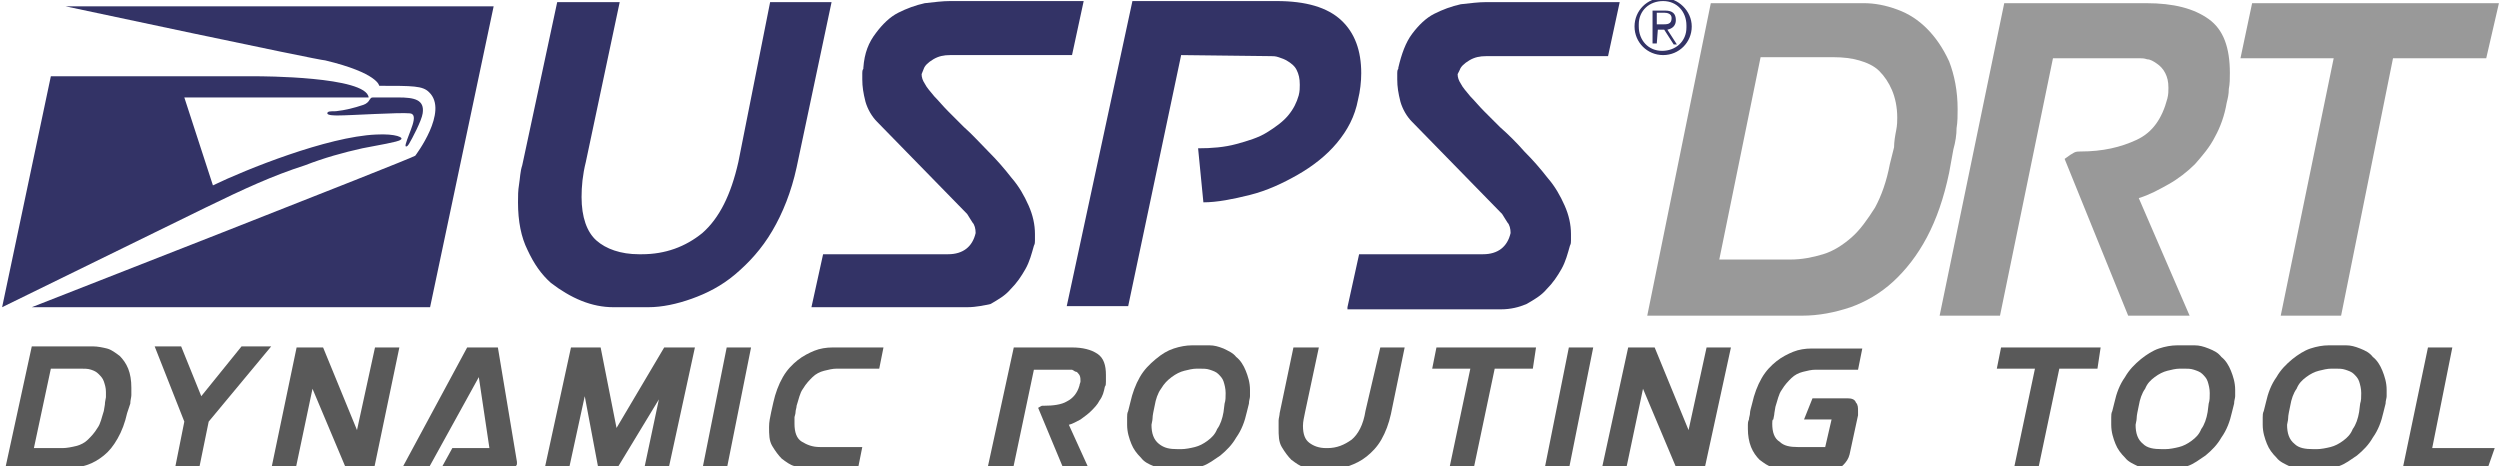 <?xml version="1.0" encoding="utf-8"?>
<!-- Generator: Adobe Illustrator 22.1.0, SVG Export Plug-In . SVG Version: 6.00 Build 0)  -->
<svg version="1.1" id="Layer_1" xmlns="http://www.w3.org/2000/svg" xmlns:xlink="http://www.w3.org/1999/xlink" x="0px" y="0px"
	 viewBox="0 0 236 44" style="enable-background:new 0 0 236 44;" xml:space="preserve">
<style type="text/css">
	.st0{fill:#333366;}
	.st1{fill:#595959;}
	.st2{fill:#999999;}
</style>
<path class="st0" d="M6.2,0.6h40.4l-6,28.4H3c0,0,35.8-14,36.2-14.3c0,0,3.2-4.2,1.3-6c-0.6-0.6-1.5-0.6-4.7-0.6
	c0,0-0.1-1.2-5.1-2.4C30.1,5.7,6.2,0.6,6.2,0.6z M34.3,9.9c-0.9,0.3-1.7,0.5-2.6,0.6c-0.5,0-0.8,0-0.8,0.2s0.7,0.2,1,0.2
	c1.2,0,5.8-0.3,6.8-0.2c0.9,0.1-0.1,1.8-0.4,2.9c-0.1,0.4,0.2,0.2,0.3,0c0.3-0.5,1.2-2.2,1.3-2.9c0.2-1.3-0.8-1.5-2.3-1.5h-2.4
	c-0.2,0-0.2,0.1-0.3,0.2C34.8,9.6,34.6,9.8,34.3,9.9z M19.4,19.6c3.7-1.8,6.3-3,9.4-4c1.8-0.7,3.6-1.2,5.4-1.6
	c1.5-0.3,3.4-0.6,3.6-0.8c0.4-0.2-0.4-0.6-2.3-0.5c-4.6,0.2-12.3,3.3-15.4,4.8l-2.7-8.3h17.4c-0.2-2-10.3-2-10.6-2H4.8L0.2,29
	L19.4,19.6"/>
<path class="st0" d="M72.7,0.2h5.8l-3.3,15.6c-0.5,2.3-1.3,4.3-2.3,6c-1,1.7-2.2,3-3.5,4.1s-2.7,1.8-4.1,2.3S62.5,29,61.2,29h-3.3
	c-1,0-2-0.2-3-0.6s-2-1-2.9-1.7c-0.9-0.8-1.6-1.8-2.2-3.1c-0.6-1.2-0.9-2.7-0.9-4.5c0-0.6,0-1.1,0.1-1.7s0.1-1.2,0.3-1.8l3.3-15.4
	h5.9l-3.2,15.1c-0.3,1.2-0.4,2.3-0.4,3.3c0,1.9,0.5,3.3,1.4,4.1c0.9,0.8,2.3,1.3,4,1.3h0.3c2.2,0,4.1-0.7,5.7-2
	c1.6-1.4,2.7-3.6,3.4-6.7L72.7,0.2z"/>
<path class="st0" d="M76.6,29l1.1-5h11.8c1.4,0,2.3-0.7,2.6-2c0-0.4-0.1-0.8-0.3-1c-0.2-0.3-0.3-0.5-0.5-0.8l0,0l-8.5-8.7
	c-0.5-0.5-0.9-1.2-1.1-1.9c-0.2-0.8-0.3-1.4-0.3-2.1c0-0.2,0-0.4,0-0.6c0-0.1,0-0.3,0.1-0.4V6.4C81.6,5,82,4,82.7,3.1
	c0.6-0.8,1.3-1.5,2.1-1.9c0.8-0.4,1.6-0.7,2.5-0.9c0.9-0.1,1.7-0.2,2.4-0.2h12.6l-1.1,5.1H89.7c-0.6,0-1.1,0.1-1.6,0.4
	s-0.8,0.6-0.9,0.9L87,7V6.9V7c0,0.3,0.1,0.6,0.3,0.9c0.2,0.4,0.5,0.7,0.9,1.2c0.4,0.4,0.8,0.9,1.3,1.4s1,1,1.5,1.5
	c0.8,0.7,1.5,1.5,2.3,2.3s1.5,1.6,2.2,2.5c0.7,0.8,1.2,1.7,1.6,2.6s0.6,1.8,0.6,2.7c0,0.2,0,0.4,0,0.6s0,0.3-0.1,0.5
	c-0.2,0.7-0.4,1.5-0.8,2.2s-0.8,1.3-1.4,1.9c-0.5,0.6-1.2,1-1.9,1.4C93,28.8,92.2,29,91.3,29H76.6z"/>
<path class="st0" d="M111.5,5.2l-5,23.7h-5.8l6.2-28.8h13.6c2.8,0,4.8,0.6,6.1,1.8c1.3,1.2,1.9,2.9,1.9,5c0,0.8-0.1,1.7-0.3,2.5
	c-0.3,1.6-1,2.9-2,4.1s-2.3,2.2-3.7,3c-1.4,0.8-2.9,1.5-4.5,1.9s-3.1,0.7-4.4,0.7l-0.5-5.1c1.3,0,2.5-0.1,3.6-0.4
	c1.1-0.3,2.1-0.6,2.9-1.1s1.5-1,2-1.6s0.8-1.2,1-1.9l0,0c0.1-0.4,0.1-0.7,0.1-1c0-0.6-0.1-1-0.3-1.4c-0.2-0.4-0.5-0.6-0.8-0.8
	c-0.3-0.2-0.6-0.3-0.9-0.4s-0.5-0.1-0.7-0.1L111.5,5.2L111.5,5.2z"/>
<path class="st0" d="M127.2,29l1.1-5H140c1.4,0,2.3-0.7,2.6-2c0-0.4-0.1-0.8-0.3-1c-0.2-0.3-0.3-0.5-0.5-0.8l0,0l-8.5-8.7
	c-0.5-0.5-0.9-1.2-1.1-1.9c-0.2-0.8-0.3-1.4-0.3-2.1c0-0.2,0-0.4,0-0.6c0-0.1,0-0.3,0.1-0.4V6.4c0.3-1.3,0.7-2.4,1.3-3.2
	s1.3-1.5,2.1-1.9s1.6-0.7,2.5-0.9c0.9-0.1,1.7-0.2,2.4-0.2h12.6l-1.1,5.1h-11.5c-0.6,0-1.1,0.1-1.6,0.4s-0.8,0.6-0.9,0.9L137.6,7
	V6.9V7c0,0.3,0.1,0.6,0.3,0.9c0.2,0.4,0.5,0.7,0.9,1.2c0.4,0.4,0.8,0.9,1.3,1.4s1,1,1.5,1.5c0.8,0.7,1.6,1.5,2.3,2.3
	c0.8,0.8,1.5,1.6,2.2,2.5c0.7,0.8,1.2,1.7,1.6,2.6c0.4,0.9,0.6,1.8,0.6,2.7c0,0.2,0,0.4,0,0.6s0,0.3-0.1,0.5
	c-0.2,0.7-0.4,1.5-0.8,2.2c-0.4,0.7-0.8,1.3-1.4,1.9c-0.5,0.6-1.2,1-1.9,1.4c-0.7,0.3-1.5,0.5-2.4,0.5h-14.5L127.2,29L127.2,29z"/>
<path class="st0" d="M159.7,2.5c0,1.5-1.2,2.7-2.7,2.7s-2.7-1.2-2.7-2.7s1.2-2.7,2.7-2.7l0,0C158.4-0.2,159.7,1,159.7,2.5L159.7,2.5
	z M154.7,2.5c0,1.3,0.9,2.3,2.2,2.3s2.3-0.9,2.3-2.2c0-0.1,0-0.1,0-0.2c0-1.3-0.9-2.3-2.2-2.3s-2.3,0.9-2.3,2.2
	C154.7,2.4,154.7,2.5,154.7,2.5z M156.4,4.1H156V1h1.2c0.7,0,1,0.3,1,0.9c0,0.5-0.3,0.8-0.8,0.9l0.9,1.4H158l-0.9-1.4h-0.6
	L156.4,4.1L156.4,4.1z M156.9,2.3c0.5,0,0.9,0,0.9-0.6c0-0.4-0.4-0.5-0.7-0.5h-0.7v1.1H156.9z"/>
<g>
	<path class="st1" d="M12,39c-0.2,0.9-0.5,1.7-0.9,2.4c-0.4,0.7-0.8,1.2-1.3,1.6c-0.5,0.4-1,0.7-1.6,0.9c-0.6,0.2-1.2,0.3-1.8,0.3
		H0.5l2.5-11.5h5.8c0.4,0,0.9,0.1,1.3,0.2c0.4,0.1,0.8,0.4,1.2,0.7c0.3,0.3,0.6,0.7,0.8,1.2c0.2,0.5,0.3,1.1,0.3,1.8
		c0,0.2,0,0.5,0,0.7c0,0.2-0.1,0.5-0.1,0.8L12,39z M10,37.5c0-0.2,0-0.3,0-0.5c0-0.4-0.1-0.7-0.2-1c-0.1-0.3-0.3-0.5-0.5-0.7
		S8.9,35,8.6,34.9s-0.6-0.1-1-0.1H4.8l-1.6,7.5h2.7c0.4,0,0.9-0.1,1.3-0.2c0.4-0.1,0.8-0.3,1.1-0.6c0.3-0.3,0.6-0.6,0.9-1.1
		c0.3-0.4,0.4-1,0.6-1.6l0.1-0.6C9.9,37.9,10,37.6,10,37.5z"/>
	<path class="st1" d="M16.5,44.3l0.9-4.5l-2.8-7.1h2.5l1.9,4.7l3.8-4.7h2.8l-5.9,7.1l-0.9,4.4H16.5z"/>
	<path class="st1" d="M35.3,44.3h-2.6l-3.2-7.6l-1.6,7.6h-2.3L28,32.8h2.5l3.2,7.8l1.7-7.8h2.3L35.3,44.3z"/>
	<path class="st1" d="M44.1,32.8H47l1.8,10.8v0.2c0,0.1-0.1,0.2-0.2,0.3c-0.1,0.1-0.2,0.2-0.2,0.2h-6.8l1.1-2h3.5l-1-6.7l-4.8,8.7
		h-2.5L44.1,32.8z"/>
	<path class="st1" d="M65.6,32.8l-2.5,11.5h-2.3l1.4-6.6l-4,6.6h-1.7l-1.3-6.9l-1.5,6.9h-2.3l2.5-11.5h2.8l1.5,7.6l4.5-7.6H65.6z"/>
	<path class="st1" d="M70.9,32.8l-2.3,11.5h-2.3l2.3-11.5H70.9z"/>
	<path class="st1" d="M75.1,38.9c0,0.2-0.1,0.4-0.1,0.5c0,0.1,0,0.3,0,0.3s0,0.2,0,0.3c0,0.8,0.2,1.4,0.7,1.7s1,0.5,1.7,0.5h4
		l-0.4,2h-4.8c-0.4,0-0.8-0.1-1.2-0.2c-0.4-0.1-0.8-0.4-1.2-0.7c-0.3-0.3-0.6-0.7-0.9-1.2s-0.3-1.1-0.3-1.8c0-0.5,0.1-0.9,0.2-1.4
		L73,38c0.2-0.9,0.5-1.7,0.9-2.4c0.4-0.7,0.9-1.2,1.4-1.6c0.5-0.4,1.1-0.7,1.6-0.9s1.1-0.3,1.7-0.3h4.8l-0.4,2h-4
		c-0.4,0-0.8,0.1-1.2,0.2c-0.4,0.1-0.8,0.3-1.1,0.6c-0.3,0.3-0.6,0.6-0.9,1.1c-0.3,0.4-0.4,1-0.6,1.6C75.2,38.5,75.1,38.7,75.1,38.9
		z"/>
	<path class="st1" d="M93.2,44.3l2.5-11.5h5.5c1,0,1.8,0.2,2.4,0.6c0.6,0.4,0.8,1.1,0.8,2c0,0.2,0,0.4,0,0.6c0,0.2,0,0.4-0.1,0.5
		c-0.1,0.5-0.2,0.9-0.5,1.3c-0.2,0.4-0.5,0.7-0.8,1s-0.6,0.5-1,0.8c-0.4,0.2-0.7,0.4-1.1,0.5l2,4.4h-2.4L98,38.5
		c0.2-0.1,0.3-0.2,0.4-0.2c0.1,0,0.2,0,0.2,0c0.8,0,1.6-0.1,2.1-0.4c0.6-0.3,1-0.8,1.2-1.5v0c0-0.1,0.1-0.3,0.1-0.4
		c0-0.2,0-0.4-0.1-0.6c-0.1-0.1-0.2-0.3-0.3-0.3s-0.2-0.1-0.4-0.2c-0.1,0-0.2,0-0.3,0h-3.3l-2,9.5H93.2z"/>
	<path class="st1" d="M110.2,44.3c-0.4,0-0.9-0.1-1.3-0.3c-0.5-0.2-0.9-0.4-1.2-0.8c-0.4-0.4-0.7-0.8-0.9-1.3
		c-0.2-0.5-0.4-1.1-0.4-1.8c0-0.2,0-0.5,0-0.7s0-0.4,0.1-0.6v0l0.2-0.8c0.2-0.9,0.5-1.7,0.9-2.4s0.9-1.2,1.5-1.7s1.1-0.8,1.7-1
		c0.6-0.2,1.2-0.3,1.7-0.3h1.7c0.4,0,0.8,0.1,1.3,0.3c0.4,0.2,0.9,0.4,1.2,0.8c0.4,0.3,0.7,0.8,0.9,1.3c0.2,0.5,0.4,1.1,0.4,1.8
		c0,0.2,0,0.4,0,0.6c0,0.2-0.1,0.4-0.1,0.7l-0.2,0.8c-0.2,0.9-0.5,1.7-1,2.4c-0.4,0.7-0.9,1.2-1.5,1.7c-0.6,0.4-1.1,0.8-1.7,1
		c-0.6,0.2-1.2,0.3-1.7,0.3H110.2z M115.6,38.1c0.1-0.3,0.1-0.6,0.1-1c0-0.4-0.1-0.8-0.2-1.1s-0.3-0.5-0.5-0.7
		c-0.2-0.2-0.5-0.3-0.8-0.4c-0.3-0.1-0.6-0.1-1-0.1H113c-0.4,0-0.8,0.1-1.2,0.2c-0.4,0.1-0.8,0.3-1.2,0.6c-0.4,0.3-0.7,0.6-1,1.1
		c-0.3,0.4-0.5,1-0.6,1.6c-0.1,0.5-0.2,0.9-0.2,1.2c0,0.2-0.1,0.5-0.1,0.6c0,0.8,0.2,1.4,0.7,1.8s1,0.5,1.8,0.5h0.3
		c0.4,0,0.9-0.1,1.3-0.2c0.4-0.1,0.8-0.3,1.2-0.6c0.4-0.3,0.7-0.6,0.9-1.1c0.3-0.4,0.5-1,0.6-1.6L115.6,38.1L115.6,38.1z"/>
	<path class="st1" d="M130.3,32.8h2.3l-1.3,6.3c-0.2,0.9-0.5,1.7-0.9,2.4c-0.4,0.7-0.9,1.2-1.4,1.6c-0.5,0.4-1.1,0.7-1.7,0.9
		s-1.1,0.3-1.7,0.3h-1.3c-0.4,0-0.8-0.1-1.2-0.2c-0.4-0.1-0.8-0.4-1.2-0.7c-0.3-0.3-0.6-0.7-0.9-1.2s-0.3-1.1-0.3-1.8
		c0-0.2,0-0.5,0-0.7c0-0.2,0.1-0.5,0.1-0.7l1.3-6.2h2.4l-1.3,6.1c-0.1,0.5-0.2,0.9-0.2,1.3c0,0.8,0.2,1.3,0.6,1.6
		c0.4,0.3,0.9,0.5,1.6,0.5h0.1c0.9,0,1.6-0.3,2.3-0.8c0.6-0.5,1.1-1.4,1.3-2.7L130.3,32.8z"/>
	<path class="st1" d="M144.7,34.8h-3.6l-2,9.5h-2.3l2-9.5h-3.6l0.4-2h9.4L144.7,34.8z"/>
	<path class="st1" d="M150.4,32.8l-2.3,11.5h-2.3l2.3-11.5H150.4z"/>
	<path class="st1" d="M160.9,44.3h-2.6l-3.2-7.6l-1.6,7.6h-2.3l2.5-11.5h2.5l3.2,7.8l1.7-7.8h2.3L160.9,44.3z"/>
	<path class="st1" d="M167.3,40c0,0.8,0.2,1.4,0.7,1.7c0.4,0.4,1,0.5,1.7,0.5h2.6l0.6-2.6h-2.6l0.8-2h3.3c0.4,0,0.7,0.1,0.8,0.4
		c0.2,0.2,0.2,0.5,0.2,0.8c0,0.1,0,0.2,0,0.3c0,0,0,0,0,0.1v0l-0.8,3.7c-0.1,0.4-0.3,0.7-0.6,1c-0.3,0.3-0.6,0.4-1,0.4h-4.4
		c-0.5,0-0.9-0.1-1.3-0.2c-0.4-0.1-0.8-0.4-1.2-0.7c-0.3-0.3-0.6-0.7-0.8-1.2c-0.2-0.5-0.3-1.1-0.3-1.7c0-0.1,0-0.2,0-0.4
		c0-0.1,0-0.3,0.1-0.5c0-0.2,0.1-0.4,0.1-0.6c0-0.2,0.1-0.5,0.2-0.9c0.2-0.9,0.5-1.7,0.9-2.4c0.4-0.7,0.9-1.2,1.4-1.6
		c0.5-0.4,1.1-0.7,1.6-0.9s1.1-0.3,1.7-0.3h4.8l-0.4,2h-4c-0.4,0-0.8,0.1-1.2,0.2c-0.4,0.1-0.8,0.3-1.1,0.6
		c-0.3,0.3-0.6,0.6-0.9,1.1c-0.3,0.4-0.4,1-0.6,1.6l-0.1,0.6c0,0.2-0.1,0.5-0.1,0.6C167.3,39.6,167.3,39.8,167.3,40z"/>
	<path class="st1" d="M198,34.8h-3.6l-2,9.5h-2.3l2-9.5h-3.6l0.4-2h9.4L198,34.8z"/>
	<path class="st1" d="M203.1,44.3c-0.4,0-0.9-0.1-1.3-0.3c-0.4-0.2-0.9-0.4-1.2-0.8c-0.4-0.4-0.7-0.8-0.9-1.3
		c-0.2-0.5-0.4-1.1-0.4-1.8c0-0.2,0-0.5,0-0.7s0-0.4,0.1-0.6v0l0.2-0.8c0.2-0.9,0.5-1.7,1-2.4c0.4-0.7,0.9-1.2,1.5-1.7
		c0.5-0.4,1.1-0.8,1.7-1c0.6-0.2,1.2-0.3,1.7-0.3h1.7c0.4,0,0.8,0.1,1.3,0.3c0.5,0.2,0.9,0.4,1.2,0.8c0.4,0.3,0.7,0.8,0.9,1.3
		c0.2,0.5,0.4,1.1,0.4,1.8c0,0.2,0,0.4,0,0.6s-0.1,0.4-0.1,0.7l-0.2,0.8c-0.2,0.9-0.5,1.7-1,2.4c-0.4,0.7-0.9,1.2-1.5,1.7
		c-0.6,0.4-1.1,0.8-1.7,1s-1.2,0.3-1.7,0.3H203.1z M208.5,38.1c0.1-0.3,0.1-0.6,0.1-1c0-0.4-0.1-0.8-0.2-1.1
		c-0.1-0.3-0.3-0.5-0.5-0.7s-0.5-0.3-0.8-0.4s-0.6-0.1-0.9-0.1h-0.4c-0.4,0-0.8,0.1-1.2,0.2c-0.4,0.1-0.8,0.3-1.2,0.6
		c-0.4,0.3-0.7,0.6-0.9,1.1c-0.3,0.4-0.5,1-0.6,1.6c-0.1,0.5-0.2,0.9-0.2,1.2c0,0.2-0.1,0.5-0.1,0.6c0,0.8,0.2,1.4,0.7,1.8
		c0.4,0.4,1,0.5,1.8,0.5h0.3c0.4,0,0.9-0.1,1.3-0.2c0.4-0.1,0.8-0.3,1.2-0.6s0.7-0.6,0.9-1.1c0.3-0.4,0.5-1,0.6-1.6L208.5,38.1
		L208.5,38.1z"/>
	<path class="st1" d="M217.4,44.3c-0.4,0-0.9-0.1-1.3-0.3c-0.4-0.2-0.9-0.4-1.2-0.8c-0.4-0.4-0.7-0.8-0.9-1.3
		c-0.2-0.5-0.4-1.1-0.4-1.8c0-0.2,0-0.5,0-0.7s0-0.4,0.1-0.6v0l0.2-0.8c0.2-0.9,0.5-1.7,1-2.4c0.4-0.7,0.9-1.2,1.5-1.7
		c0.5-0.4,1.1-0.8,1.7-1c0.6-0.2,1.2-0.3,1.7-0.3h1.7c0.4,0,0.8,0.1,1.3,0.3c0.5,0.2,0.9,0.4,1.2,0.8c0.4,0.3,0.7,0.8,0.9,1.3
		c0.2,0.5,0.4,1.1,0.4,1.8c0,0.2,0,0.4,0,0.6s-0.1,0.4-0.1,0.7l-0.2,0.8c-0.2,0.9-0.5,1.7-1,2.4c-0.4,0.7-0.9,1.2-1.5,1.7
		c-0.6,0.4-1.1,0.8-1.7,1s-1.2,0.3-1.7,0.3H217.4z M222.8,38.1c0.1-0.3,0.1-0.6,0.1-1c0-0.4-0.1-0.8-0.2-1.1
		c-0.1-0.3-0.3-0.5-0.5-0.7s-0.5-0.3-0.8-0.4s-0.6-0.1-0.9-0.1h-0.4c-0.4,0-0.8,0.1-1.2,0.2c-0.4,0.1-0.8,0.3-1.2,0.6
		c-0.4,0.3-0.7,0.6-0.9,1.1c-0.3,0.4-0.5,1-0.6,1.6c-0.1,0.5-0.2,0.9-0.2,1.2c0,0.2-0.1,0.5-0.1,0.6c0,0.8,0.2,1.4,0.7,1.8
		c0.4,0.4,1,0.5,1.8,0.5h0.3c0.4,0,0.9-0.1,1.3-0.2c0.4-0.1,0.8-0.3,1.2-0.6s0.7-0.6,0.9-1.1c0.3-0.4,0.5-1,0.6-1.6L222.8,38.1
		L222.8,38.1z"/>
	<path class="st1" d="M229.6,42.3h5.9l-0.7,2h-8l2.4-11.5h2.3L229.6,42.3z"/>
</g>
<g>
	<path class="st2" d="M184,16.3c-0.5,2.4-1.2,4.4-2.1,6.1c-0.9,1.7-2,3.1-3.2,4.2c-1.2,1.1-2.6,1.9-4,2.4c-1.5,0.5-3,0.8-4.6,0.8
		h-14.6l6-29.5h14.4c1.1,0,2.1,0.2,3.2,0.6c1.1,0.4,2,1,2.8,1.8c0.8,0.8,1.5,1.8,2.1,3.1c0.5,1.3,0.8,2.8,0.8,4.5
		c0,0.6,0,1.2-0.1,1.8c0,0.6-0.1,1.3-0.3,2L184,16.3z M179,12.3c0.1-0.5,0.1-0.9,0.1-1.2c0-1-0.2-1.9-0.5-2.6
		c-0.3-0.7-0.7-1.3-1.2-1.8c-0.5-0.5-1.2-0.8-1.9-1c-0.7-0.2-1.5-0.3-2.4-0.3h-6.9l-3.9,19.1h6.7c1.1,0,2.1-0.2,3.1-0.5
		c1-0.3,1.9-0.9,2.7-1.6c0.8-0.7,1.5-1.7,2.2-2.8c0.6-1.1,1.1-2.5,1.4-4.1l0.4-1.6C178.8,13.4,178.9,12.8,179,12.3z"/>
	<path class="st2" d="M183.1,29.8l6.1-29.5h13.4c2.6,0,4.5,0.5,5.9,1.5c1.4,1,2,2.7,2,5.1c0,0.5,0,1-0.1,1.5c0,0.5-0.1,0.9-0.2,1.3
		c-0.2,1.2-0.6,2.3-1.1,3.2c-0.5,1-1.2,1.8-1.9,2.6c-0.7,0.7-1.6,1.4-2.5,1.9c-0.9,0.5-1.8,1-2.8,1.3l4.8,11.1h-5.8L194.9,15
		c0.4-0.3,0.7-0.5,0.9-0.6c0.2-0.1,0.4-0.1,0.6-0.1c2.1,0,3.8-0.4,5.3-1.1s2.4-2,2.9-3.9v0c0.1-0.4,0.1-0.7,0.1-1
		c0-0.6-0.1-1-0.3-1.4c-0.2-0.4-0.5-0.7-0.8-0.9s-0.6-0.4-0.9-0.4c-0.3-0.1-0.5-0.1-0.7-0.1h-8.2l-5,24.3H183.1z"/>
	<path class="st2" d="M234.7,5.5h-8.8L221,29.8h-5.7l5-24.3h-8.8l1.1-5.2h23.3L234.7,5.5z"/>
</g>
</svg>
